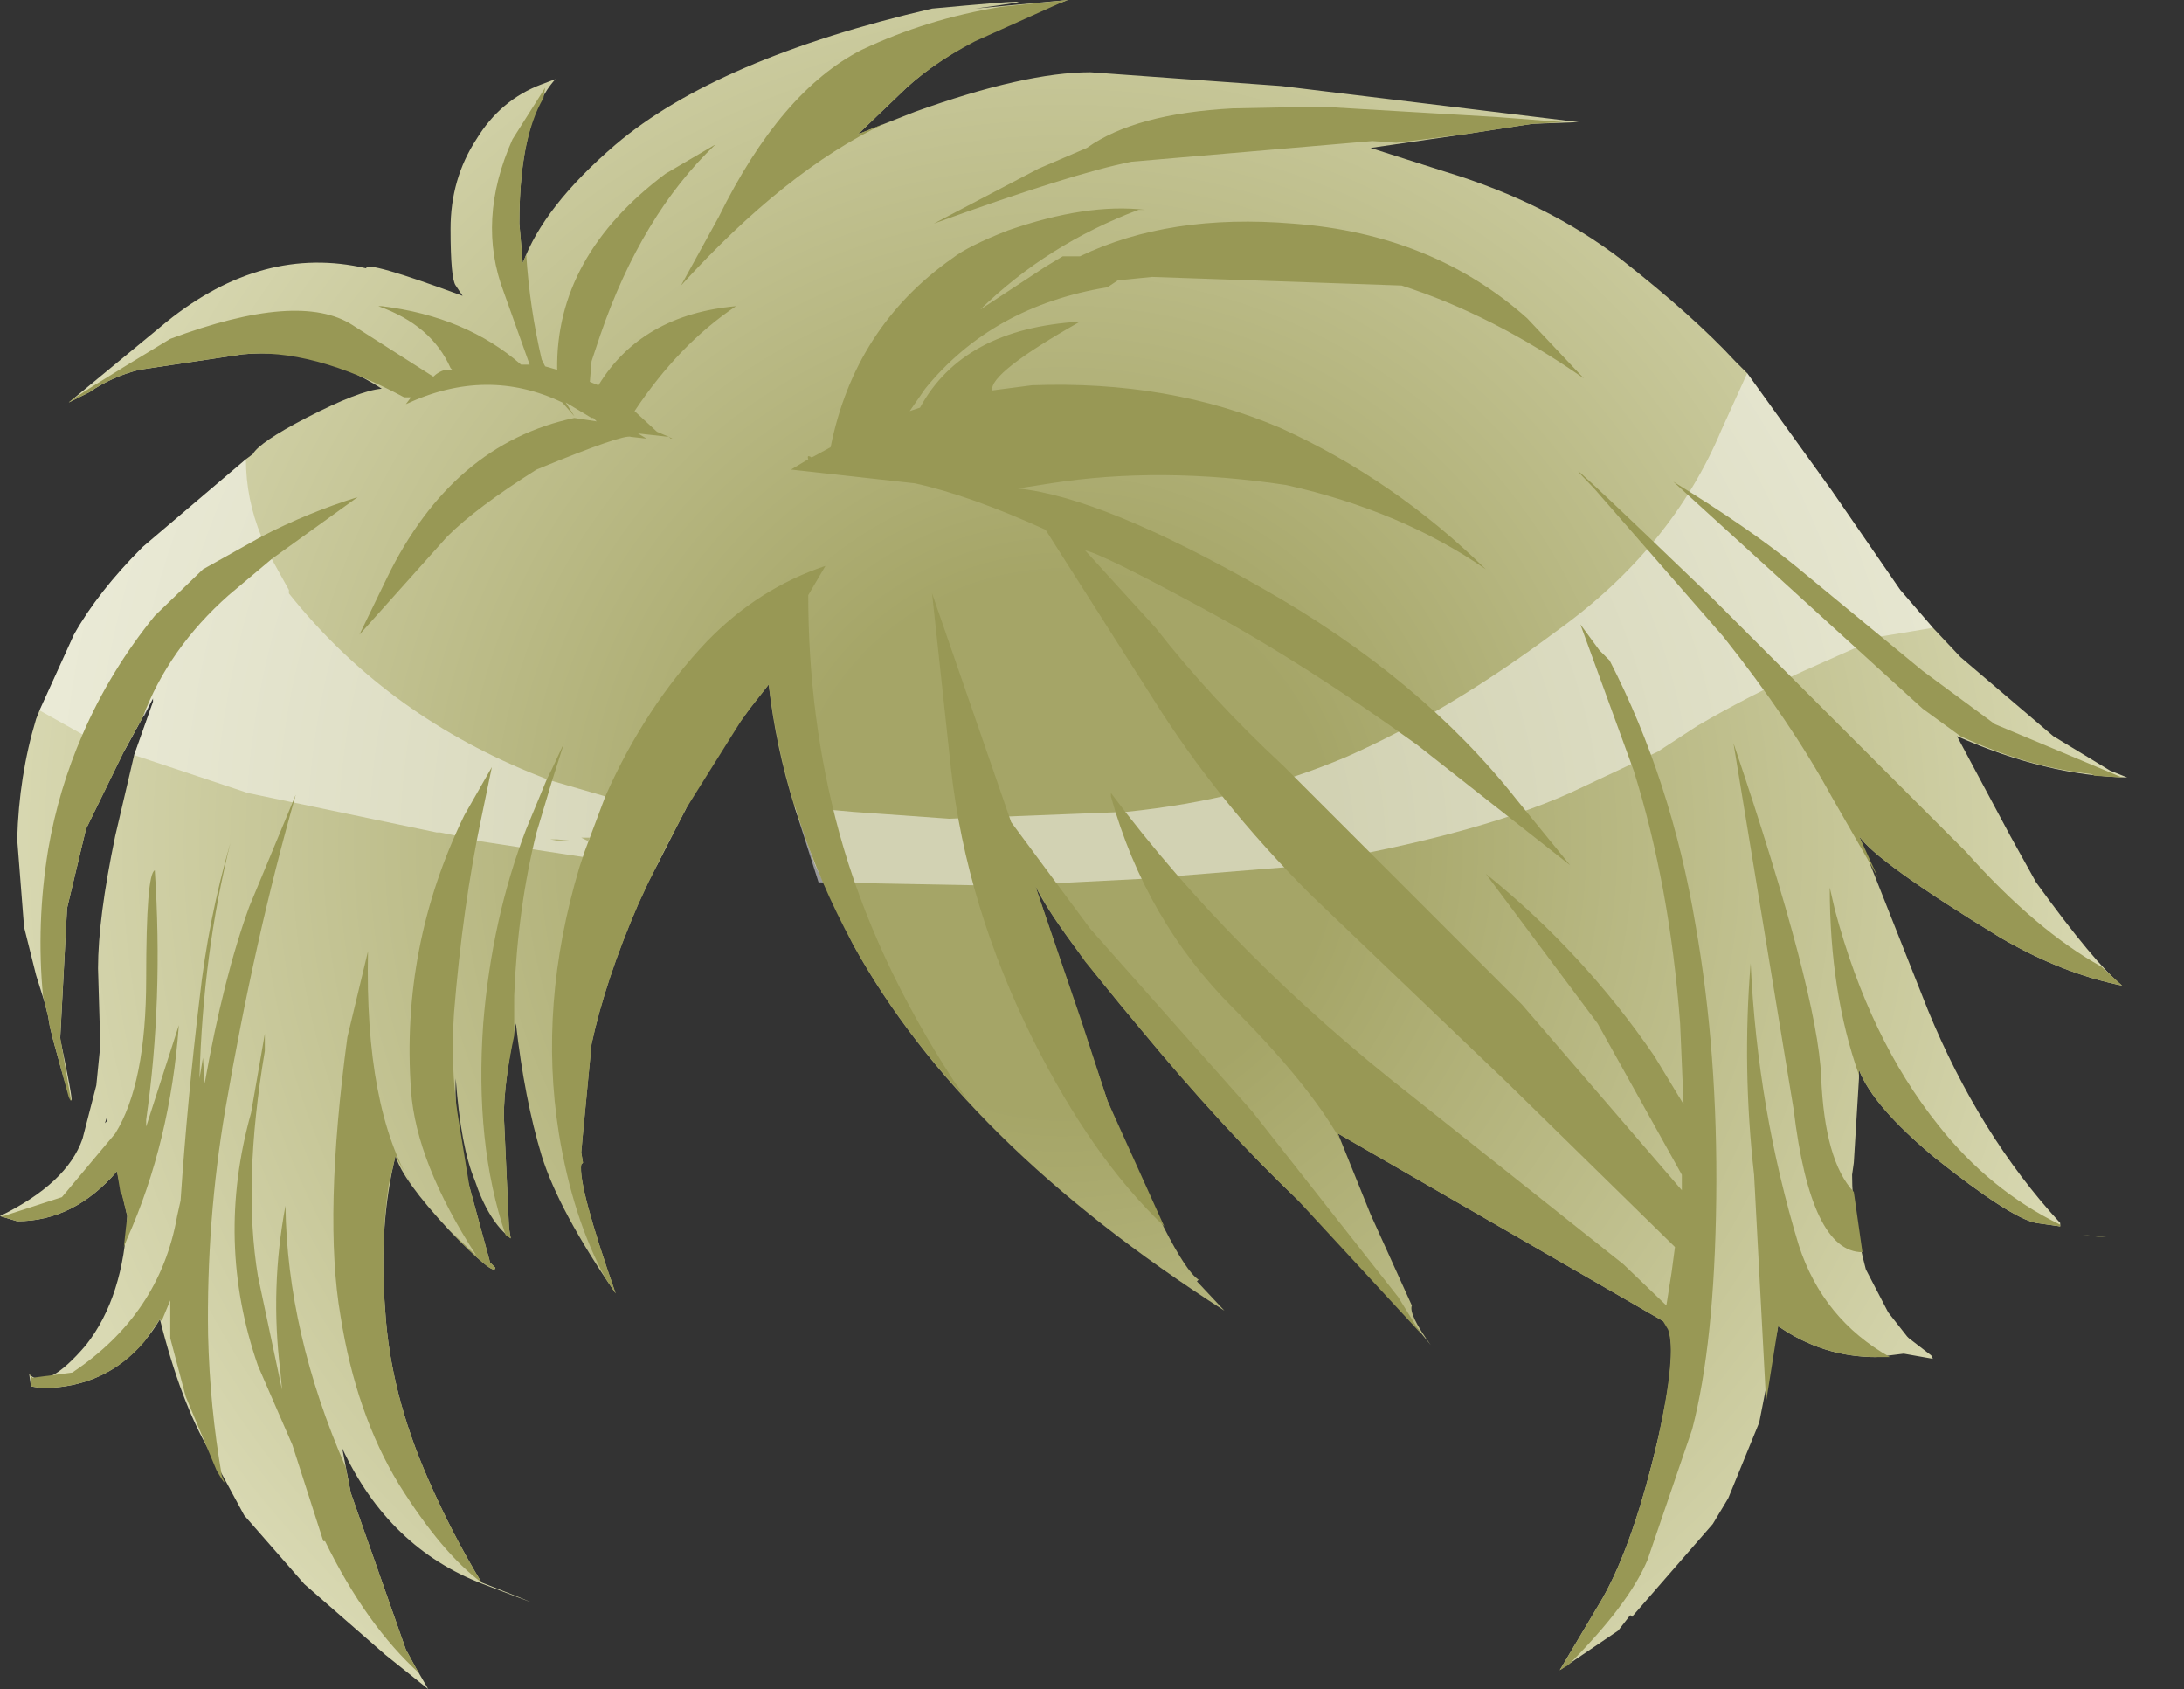 <svg xmlns="http://www.w3.org/2000/svg" xmlns:ffdec="https://www.free-decompiler.com/flash" xmlns:xlink="http://www.w3.org/1999/xlink" ffdec:objectType="frame" width="63.5" height="49.1"><rect width="100%" height="100%" fill="#333333" stroke="none"/><use ffdec:characterId="3" xlink:href="#a" width="63.5" height="49.1"/><defs><radialGradient id="b" cx="0" cy="0" r="819.2" gradientTransform="translate(28.5 19.55)scale(.042)" gradientUnits="userSpaceOnUse" spreadMethod="pad"><stop offset=".227" stop-color="#a5a567"/><stop offset=".906" stop-color="#d9d9b3"/></radialGradient><radialGradient id="c" cx="0" cy="0" r="819.2" gradientTransform="translate(61.05 24.55)scale(0)" gradientUnits="userSpaceOnUse" spreadMethod="pad"><stop offset=".227" stop-color="#a5a567"/><stop offset=".906" stop-color="#d9d9b3"/></radialGradient><radialGradient id="d" cx="0" cy="0" r="819.2" gradientTransform="translate(58.5 30.95)scale(.001)" gradientUnits="userSpaceOnUse" spreadMethod="pad"><stop offset=".227" stop-color="#a5a567"/><stop offset=".906" stop-color="#d9d9b3"/></radialGradient><g id="a" fill-rule="evenodd"><path fill="url(#b)" d="m13.35-2.55.4-.15Q12.7-1.55 12.7 1.5l.1 1.15Q13.4 1 15.5-.8q2.95-2.5 9.2-3.95 4.3-.4 1.25 0l2.7-.25q-3.35 1.2-4.9 2.75l-1.2 1.15 1.65-.65q3.2-1.15 5.1-1.15l5.55.4 8.65 1.05-1.35.05-1.95.3-2.75.4 2.2.7q2.95.9 5.1 2.55 2.1 1.65 3.3 2.95l.35.35 2.45 3.4 2 2.9.95 1.1.8.85 2.7 2.3 1.65 1 .5.2q-2.35-.05-4.95-1.2l1.55 2.9.75 1.35q1.7 2.35 2.5 3-1.75-.35-3.55-1.4-3.6-2.2-4.1-2.95l2 5.05q1.5 3.65 3.85 6.2v.1l-.7-.1q-.75-.15-2.95-1.9-1.8-1.5-2.2-2.55v.25l-.15 2.45-.05.35q0 1.25.4 2.75l.65 1.25.55.7.05.05.65.5.05.1-.85-.15-.8.1q-1.55 0-2.85-.9l-.55 2.8-.9 2.2-.45.75-2.35 2.7-.05-.05-.35.45-1.7 1.15 1.25-2.1q.9-1.6 1.6-4.6.7-3.05.15-3.45l-9.45-5.45.95 2.35 1.2 2.65q-.1.25.55 1.15-1.75-2.2-3.9-4.25t-4.55-4.95Q28.3 22 27.7 20.75L29.8 27q1.95 4.75 2.65 5.2l-.05.05.05.05.75.8q-7.65-4.9-10.8-10.65l-1.1-2.3-.6-1.7q-.55-1.75-.75-3.55l-.55.7q-1 1.35-1.85 2.9l-1.1 2.15-.3.65q-.95 2.2-1.35 4.05l-.25 2.6-.05.55.05.3-.05.05q-.1.6 1 3.75-1.65-2.4-2.15-4-.5-1.65-.75-3.85-.35 1.7-.35 2.7l.15 3.25.05.3q-.65-.5-1.05-1.7-.4-.95-.55-2.95-.05 1.6.4 3.15l.6 2.2.15.15q0 .3-1.35-1.1Q9.3 29.3 9.1 28.6q-.5 2.05-.3 4.5.15 2.4 1.25 4.9.7 1.6 1.55 3 2.8 1.1.05.05t-4.1-3.95l.25 1.3 1.6 4.55.3.55.35.6-1.25-1-2.35-2.05-1.75-2-1-1.85q-.85-1.45-1.45-3.85-1.2 2-3.45 2l-.3-.05-.05-.35q.5.5 1.65-.85 1.1-1.4 1.2-3.75l-.3-1.3Q-.25 30.5-1.9 30.5l-.5-.15Q-.45 29.4 0 28.1l.4-1.55.1-1v-.7l-.05-1.7q0-1.45.5-3.85l.55-2.35.55-1.55v-.1l-.85 1.55L.1 19.1l-.55 2.3-.2 3.8q.75 3.55-.2.05l-.1-.4-.05-.3-.1-.4-.25-.8-.35-1.4-.2-2.55q.05-1.85.55-3.5l.1-.25 1-2.2q.7-1.25 2-2.55l3-2.55.2-.15q.2-.35 1.55-1.05 1.55-.8 2.2-.85-1.85-1.2-4.05-1l-3 .45q-.8.2-1.45.65l-.6.3 2.85-2.35q2.8-2.25 5.8-1.55-.05-.25 2.8.8l-.2-.3q-.15-.2-.15-1.65t.75-2.6q.7-1.15 1.9-1.6M.65 27.65l.05-.05v-.1z" transform="translate(2.4 5)"/><path fill="url(#c)" d="M61.1 24.5v.1l-.05-.15z" transform="translate(2.4 5)"/><path fill="url(#d)" d="m58.6 30.95-.45-.05.7.05z" transform="translate(2.4 5)"/><path fill="#fff" fill-opacity=".498" d="m55.25 17.15.95 1.1-1.5.25-2.25 1q-1.65.75-3.1 1.6l-1.15.75-2.55 1.2q-2.9 1.3-8.15 2.15l-4.35.35-3.95.2-5.4-.1-.7-2.2h.05l1.65.15 2.8.2 5.15-.2q3.45-.35 6.4-1.6 2.95-1.3 6.1-3.65 3.35-2.4 4.8-5.85l.75-1.65 2.45 3.4zm-46.85.1q2.75 3.45 7 5.2l.5.2.15.05 1.55.45 2.35.35-.3.55-.3.6-.25.5-.05.05h-1l-.4-.15-.45-.1-3.6-.55-.1.05.05-.1-.75-.15h-.1l-5.5-1.15-3.3-1.1.55-1.55v-.1l-.25.5-.05.05-.55 1-1.2-.5-1.25-.7 1-2.2q.7-1.25 2-2.55l3-2.55q0 1.15.45 2.25l.2.5.1.15.5.9zm8.7 7.2.05-.1h-.25zm-.4 0-.5-.05H16l.25.05z"/><path fill="#989855" d="M15.8 2.85q-.7 1.2-.7 3.65l.1 1.15.1-.25q.1 1.55.45 3.05l.1.2.35.1q-.05-3.3 3.15-5.7l1.45-.85q-2.15 2.05-3.35 5.55l-.25.75-.05.6.25.1q1.25-2.05 4-2.3-1.65 1.1-2.95 3.05l.65.6.35.15.1.05h-.05l-.05-.05-.9-.1.25.15-.45-.05q-.2-.1-2.75.95-1.75 1.1-2.6 1.95l-2.55 2.85.8-1.65q1.9-3.9 5.45-4.65l.65.1-.1-.1h-.05l-.75-.45.25.4-.35-.4q-2.2-1.05-4.55.05l.15-.2h-.2q-2.7-1.45-4.7-1.25l-3 .45q-.8.2-1.45.65l-.6.3q.05-.1 2.95-1.85 3.75-1.4 5.3-.4l2.35 1.5q.15-.15.35-.2h.2l-.05-.05q-.55-1.25-2.1-1.8h.1q2.45.3 4.05 1.7h.25l-.75-2.1q-.8-2.1.25-4.45l.95-1.5zM29.1.2l1.95-.2-.25.1-2.45 1.1q-1.35.7-2.2 1.55l-1.2 1.15.75-.3q-2.85 1.35-5.9 4.7l1.1-2q1.8-3.65 4.15-4.85Q26.95.55 29.1.2m2.5 4.1q1.4-1 4.25-1.15l2.55-.05 5.1.3 1.95.15-.9.05-1.95.3-2 .25-.7-.05-7 .6q-1.75.35-5.75 1.8l3.05-1.6zM48.65 14q2.2 1.35 3.55 2.45l3.7 3.05 2.1 1.55 3.7 1.55-.8-.05-.1-.05q-1.85-.2-3.8-1.1l-1.1-.8zm-2.6-3q-2.65-1.85-5.3-2.7l-7.25-.25-1 .1-.3.2q-3.35.55-5.3 2.95l-.45.65.3-.1q1.25-2.3 4.65-2.5-2.65 1.5-2.55 2L30 11.2q4-.15 7.25 1.25 3.3 1.5 5.95 4.1-2.45-1.7-5.8-2.45-3.65-.55-6.85-.05l-.95.15q2.45.25 7.1 2.9 4.6 2.6 7.4 6.15l1.55 1.9-4.45-3.5Q37.95 19.3 35 17.7T31.55 16l2.05 2.25q1.6 2.05 3.7 4l6.95 6.95 4.65 5.4v-.45l-2.45-4.4-3.25-4.35q2.85 2.3 4.9 5.3l.85 1.4-.1-2.35q-.3-4-1.35-7.35l-1.55-4.25.55.75.3.3q1.8 3.5 2.5 7.7.65 3.7.6 7.95-.05 4.2-.7 6.7l-1.3 3.8q-.55 1.3-2.3 3.05l-.25.15 1.25-2.1q.9-1.6 1.6-4.6.55-2.5.3-3.2l-.15-.25-9.45-5.45.05.15q-.95-1.65-3.1-3.8-2.55-2.55-3.55-6.15v-.1q3.55 4.75 8.8 8.85l6.1 4.85 1.25 1.2.15-.95.1-.75-4.9-4.8L38.1 26q-2.7-2.7-4.55-5.65L30.4 15.4q-2.2-1-3.8-1.35l-3.6-.4.5-.3q-.05-.15.1-.05l.55-.3q.7-3.5 3.55-5.5.45-.35 1.6-.8 2.3-.8 4-.6h-.2q-2.65 1-4.6 2.9l1.9-1.25.5-.3h.5Q34 6.2 37.6 6.5q4.05.3 6.8 2.75zm8.55 14.5-1.35-2.35q-1.2-2.2-3.15-4.65l-3.75-4.3q-1.8-1.85 3.45 3.2l7.35 7.35q2.05 2.3 3.95 3.35l.6.55q-1.75-.35-3.55-1.4-3.6-2.2-4.1-2.95zm-1.4.3.15.65q1 3.75 3 6.25 1.5 1.9 3.55 2.9v.05l-.7-.1q-.75-.15-2.95-1.9-1.8-1.5-2.2-2.55v.15q-.85-2.4-.85-5.45m1.35 13.65q-1.55 0-2.85-.9l-.35 2.2-.35-6.6q-.35-3.1-.1-6.15.2 4.25 1.4 8.2.7 2.15 2.65 3.25zm-.4-3.05q-1.5 0-2-4.15L50.4 21.6q2.45 7.25 2.55 9.7t.95 3.35zM23.5 17.3q0 3.6.9 6.9 1 3.65 3.35 7.25l.4.55q-2.05-2.2-3.35-4.55-1.95-3.6-2.45-7.55l-.55.7-.25.35-1.6 2.55-.6 1.15-.5 1-.3.65q-.95 2.2-1.35 4.05l-.25 2.6-.05.55.05.3-.05.05q-.1.6 1 3.75l-.3-.45q-.95-1.75-1.35-4.2-.6-3.75.6-7.75l.15-.45.6-1.6q1.15-2.6 2.95-4.5 1.5-1.55 3.45-2.2zm8.2 9.7 4.7 5.3 4.25 5.4.65 1.05-3.6-3.9q-2.15-2.05-4.55-4.95l-1.6-1.95-.95-1.35-.5-.85 1.35 3.95.75 2.3 1.65 3.65q-2.1-2-3.8-5.4-1.95-3.9-2.4-7.9l-.55-5.1 2.3 6.65zM10.4 14.45l-2.5 1.8-1.25 1.05q-1.75 1.55-2.5 3.55l-.55 1-1.1 2.25-.55 2.3-.2 3.75.3 1.75q.05.2-.05 0l-.45-1.65-.1-.4-.05-.3-.1-.4-.05-.2q-.2-2.1.15-4.25.3-1.75 1-3.35.8-1.85 2.1-3.45l1.4-1.35 1.7-.95q1.35-.7 2.8-1.15M8.6 23.1q-1.2 4.2-2.05 9.15-.55 3.25-.5 6.55.05 2.1.4 4.1.2.45-.15-.15l-.9-2.15-.45-1.7v-1.1l-.25.6-.05-.05-.45.65q-1.15 1.35-3 1.35l-.3-.05v-.25l-.05-.1.1.1 1.15-.15q2.55-1.7 3.05-4.55l.1-.45q.2-2.95.55-5.85.25-2.3.9-4.55-.8 3.2-.9 6.85l.1-.6.05.75q.55-3.1 1.3-5.15zm-4.1 2.2q.25 3.75-.25 7.25v.2l.95-2.95q-.25 3.4-1.5 6.2l-.1.25.1-.9-.15-.6-.05-.1-.1-.6Q2.15 35.5.5 35.5l-.5-.15h.1l1.7-.55 1.55-1.85q.9-1.45.9-4.5t.25-3.15m11.55-2.95.35-.75-.35 1.1-.45 1.5q-.55 2.2-.65 4.75v1.15q-.3 1.4-.3 2.35l.15 3.25.05.3-.15-.1q-.9-2.65-.65-6.15.25-3.05 1.25-5.65l.6-1.45zm-2.85 7.1q-.1 1.55.1 2.9l.35 2.15.6 2.2.15.15q0 .3-1.35-1.1l.8.75q-1.75-2.7-1.9-4.8-.3-4.2 1.55-8l.8-1.4-.3 1.45q-.55 2.6-.8 5.7m-1.7 4.15-.2.85q-.25 1.7-.1 3.65.15 2.4 1.25 4.9.7 1.6 1.55 3-1.15-.85-2.4-2.85-1.25-2.05-1.7-4.9-.5-2.9.2-8.1l.6-2.5q-.1 4.55 1.3 6.85zm-3.8-3.55v.5q-.65 3.85-.2 6.55l.7 3.3-.05-.55q-.3-2.4.15-4.8.05 3.7 1.75 7.6l.15.75 1.6 4.55.3.55.1.15q-1.55-1.4-2.75-3.85H9.4L8.5 42l-1-2.3q-1.25-3.6-.2-7.35z"/></g></defs></svg>